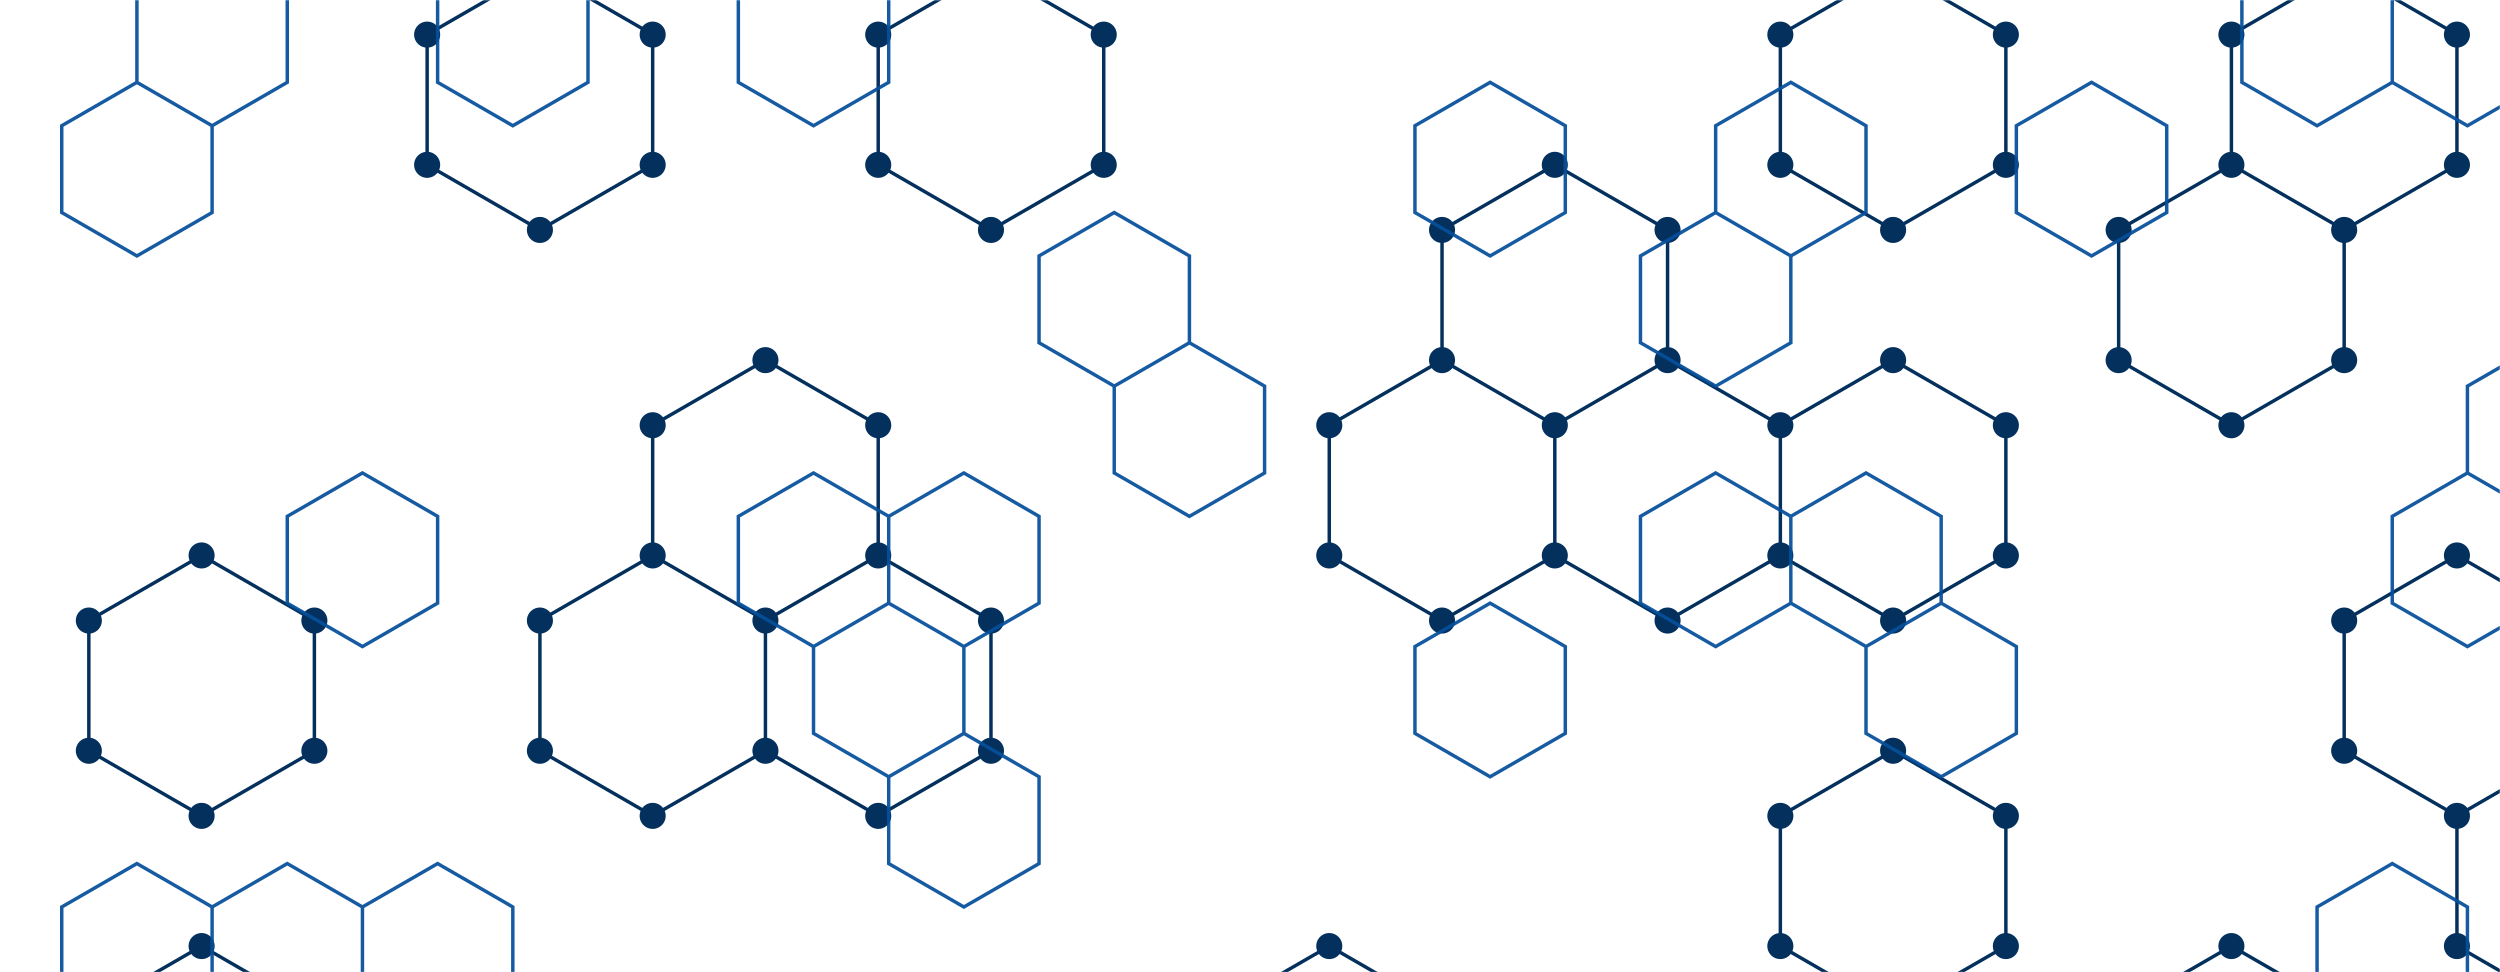 <svg xmlns="http://www.w3.org/2000/svg" version="1.1" xmlns:xlink="http://www.w3.org/1999/xlink" xmlns:svgjs="http://svgjs.com/svgjs" width="1440" height="560" preserveAspectRatio="none" viewBox="0 0 1440 560">
    <g mask="url(&quot;#SvgjsMask1001&quot;)" fill="none">
        <path d="M116.12 319.94L181.08 357.44L181.08 432.44L116.12 469.94L51.17 432.44L51.17 357.44zM116.12 544.94L181.08 582.44L181.08 657.44L116.12 694.94L51.17 657.44L51.17 582.44zM310.99 -17.56L375.94 19.94L375.94 94.94L310.99 132.44L246.03 94.94L246.03 19.94zM375.94 319.94L440.89 357.44L440.89 432.44L375.94 469.94L310.99 432.44L310.99 357.44zM440.89 207.44L505.85 244.94L505.85 319.94L440.89 357.44L375.94 319.94L375.94 244.94zM505.85 319.94L570.8 357.44L570.8 432.44L505.85 469.94L440.89 432.44L440.89 357.44zM570.8 -17.56L635.75 19.94L635.75 94.94L570.8 132.44L505.85 94.94L505.85 19.94zM765.66 544.94L830.62 582.44L830.62 657.44L765.66 694.94L700.71 657.44L700.71 582.44zM895.57 94.94L960.52 132.44L960.52 207.44L895.57 244.94L830.61 207.44L830.61 132.44zM830.61 207.44L895.57 244.94L895.57 319.94L830.61 357.44L765.66 319.94L765.66 244.94zM960.52 207.44L1025.48 244.94L1025.48 319.94L960.52 357.44L895.57 319.94L895.57 244.94zM1090.43 -17.56L1155.38 19.94L1155.38 94.94L1090.43 132.44L1025.48 94.94L1025.48 19.94zM1090.43 207.44L1155.38 244.94L1155.38 319.94L1090.43 357.44L1025.48 319.94L1025.48 244.94zM1090.43 432.44L1155.38 469.94L1155.38 544.94L1090.43 582.44L1025.48 544.94L1025.48 469.94zM1285.29 94.94L1350.24 132.44L1350.24 207.44L1285.29 244.94L1220.34 207.44L1220.34 132.44zM1285.29 544.94L1350.24 582.44L1350.24 657.44L1285.29 694.94L1220.34 657.44L1220.34 582.44zM1350.25 -17.56L1415.2 19.94L1415.2 94.94L1350.25 132.44L1285.29 94.94L1285.29 19.94zM1415.2 319.94L1480.15 357.44L1480.15 432.44L1415.2 469.94L1350.25 432.44L1350.25 357.44zM1545.11 94.94L1610.06 132.44L1610.06 207.44L1545.11 244.94L1480.15 207.44L1480.15 132.44zM1480.15 432.44L1545.11 469.94L1545.11 544.94L1480.15 582.44L1415.2 544.94L1415.2 469.94z" stroke="#03305d" stroke-width="2"></path>
        <path d="M108.62 319.94 a7.5 7.5 0 1 0 15 0 a7.5 7.5 0 1 0 -15 0zM173.58 357.44 a7.5 7.5 0 1 0 15 0 a7.5 7.5 0 1 0 -15 0zM173.58 432.44 a7.5 7.5 0 1 0 15 0 a7.5 7.5 0 1 0 -15 0zM108.62 469.94 a7.5 7.5 0 1 0 15 0 a7.5 7.5 0 1 0 -15 0zM43.67 432.44 a7.5 7.5 0 1 0 15 0 a7.5 7.5 0 1 0 -15 0zM43.67 357.44 a7.5 7.5 0 1 0 15 0 a7.5 7.5 0 1 0 -15 0zM108.62 544.94 a7.5 7.5 0 1 0 15 0 a7.5 7.5 0 1 0 -15 0zM173.58 582.44 a7.5 7.5 0 1 0 15 0 a7.5 7.5 0 1 0 -15 0zM173.58 657.44 a7.5 7.5 0 1 0 15 0 a7.5 7.5 0 1 0 -15 0zM108.62 694.94 a7.5 7.5 0 1 0 15 0 a7.5 7.5 0 1 0 -15 0zM43.67 657.44 a7.5 7.5 0 1 0 15 0 a7.5 7.5 0 1 0 -15 0zM43.67 582.44 a7.5 7.5 0 1 0 15 0 a7.5 7.5 0 1 0 -15 0zM303.49 -17.56 a7.5 7.5 0 1 0 15 0 a7.5 7.5 0 1 0 -15 0zM368.44 19.94 a7.5 7.5 0 1 0 15 0 a7.5 7.5 0 1 0 -15 0zM368.44 94.94 a7.5 7.5 0 1 0 15 0 a7.5 7.5 0 1 0 -15 0zM303.49 132.44 a7.5 7.5 0 1 0 15 0 a7.5 7.5 0 1 0 -15 0zM238.53 94.94 a7.5 7.5 0 1 0 15 0 a7.5 7.5 0 1 0 -15 0zM238.53 19.94 a7.5 7.5 0 1 0 15 0 a7.5 7.5 0 1 0 -15 0zM368.44 319.94 a7.5 7.5 0 1 0 15 0 a7.5 7.5 0 1 0 -15 0zM433.39 357.44 a7.5 7.5 0 1 0 15 0 a7.5 7.5 0 1 0 -15 0zM433.39 432.44 a7.5 7.5 0 1 0 15 0 a7.5 7.5 0 1 0 -15 0zM368.44 469.94 a7.5 7.5 0 1 0 15 0 a7.5 7.5 0 1 0 -15 0zM303.49 432.44 a7.5 7.5 0 1 0 15 0 a7.5 7.5 0 1 0 -15 0zM303.49 357.44 a7.5 7.5 0 1 0 15 0 a7.5 7.5 0 1 0 -15 0zM433.39 207.44 a7.5 7.5 0 1 0 15 0 a7.5 7.5 0 1 0 -15 0zM498.35 244.94 a7.5 7.5 0 1 0 15 0 a7.5 7.5 0 1 0 -15 0zM498.35 319.94 a7.5 7.5 0 1 0 15 0 a7.5 7.5 0 1 0 -15 0zM368.44 244.94 a7.5 7.5 0 1 0 15 0 a7.5 7.5 0 1 0 -15 0zM563.3 357.44 a7.5 7.5 0 1 0 15 0 a7.5 7.5 0 1 0 -15 0zM563.3 432.44 a7.5 7.5 0 1 0 15 0 a7.5 7.5 0 1 0 -15 0zM498.35 469.94 a7.5 7.5 0 1 0 15 0 a7.5 7.5 0 1 0 -15 0zM563.3 -17.56 a7.5 7.5 0 1 0 15 0 a7.5 7.5 0 1 0 -15 0zM628.25 19.94 a7.5 7.5 0 1 0 15 0 a7.5 7.5 0 1 0 -15 0zM628.25 94.94 a7.5 7.5 0 1 0 15 0 a7.5 7.5 0 1 0 -15 0zM563.3 132.44 a7.5 7.5 0 1 0 15 0 a7.5 7.5 0 1 0 -15 0zM498.35 94.94 a7.5 7.5 0 1 0 15 0 a7.5 7.5 0 1 0 -15 0zM498.35 19.94 a7.5 7.5 0 1 0 15 0 a7.5 7.5 0 1 0 -15 0zM758.16 544.94 a7.5 7.5 0 1 0 15 0 a7.5 7.5 0 1 0 -15 0zM823.12 582.44 a7.5 7.5 0 1 0 15 0 a7.5 7.5 0 1 0 -15 0zM823.12 657.44 a7.5 7.5 0 1 0 15 0 a7.5 7.5 0 1 0 -15 0zM758.16 694.94 a7.5 7.5 0 1 0 15 0 a7.5 7.5 0 1 0 -15 0zM693.21 657.44 a7.5 7.5 0 1 0 15 0 a7.5 7.5 0 1 0 -15 0zM693.21 582.44 a7.5 7.5 0 1 0 15 0 a7.5 7.5 0 1 0 -15 0zM888.07 94.94 a7.5 7.5 0 1 0 15 0 a7.5 7.5 0 1 0 -15 0zM953.02 132.44 a7.5 7.5 0 1 0 15 0 a7.5 7.5 0 1 0 -15 0zM953.02 207.44 a7.5 7.5 0 1 0 15 0 a7.5 7.5 0 1 0 -15 0zM888.07 244.94 a7.5 7.5 0 1 0 15 0 a7.5 7.5 0 1 0 -15 0zM823.11 207.44 a7.5 7.5 0 1 0 15 0 a7.5 7.5 0 1 0 -15 0zM823.11 132.44 a7.5 7.5 0 1 0 15 0 a7.5 7.5 0 1 0 -15 0zM888.07 319.94 a7.5 7.5 0 1 0 15 0 a7.5 7.5 0 1 0 -15 0zM823.11 357.44 a7.5 7.5 0 1 0 15 0 a7.5 7.5 0 1 0 -15 0zM758.16 319.94 a7.5 7.5 0 1 0 15 0 a7.5 7.5 0 1 0 -15 0zM758.16 244.94 a7.5 7.5 0 1 0 15 0 a7.5 7.5 0 1 0 -15 0zM1017.98 244.94 a7.5 7.5 0 1 0 15 0 a7.5 7.5 0 1 0 -15 0zM1017.98 319.94 a7.5 7.5 0 1 0 15 0 a7.5 7.5 0 1 0 -15 0zM953.02 357.44 a7.5 7.5 0 1 0 15 0 a7.5 7.5 0 1 0 -15 0zM1082.93 -17.56 a7.5 7.5 0 1 0 15 0 a7.5 7.5 0 1 0 -15 0zM1147.88 19.94 a7.5 7.5 0 1 0 15 0 a7.5 7.5 0 1 0 -15 0zM1147.88 94.94 a7.5 7.5 0 1 0 15 0 a7.5 7.5 0 1 0 -15 0zM1082.93 132.44 a7.5 7.5 0 1 0 15 0 a7.5 7.5 0 1 0 -15 0zM1017.98 94.94 a7.5 7.5 0 1 0 15 0 a7.5 7.5 0 1 0 -15 0zM1017.98 19.94 a7.5 7.5 0 1 0 15 0 a7.5 7.5 0 1 0 -15 0zM1082.93 207.44 a7.5 7.5 0 1 0 15 0 a7.5 7.5 0 1 0 -15 0zM1147.88 244.94 a7.5 7.5 0 1 0 15 0 a7.5 7.5 0 1 0 -15 0zM1147.88 319.94 a7.5 7.5 0 1 0 15 0 a7.5 7.5 0 1 0 -15 0zM1082.93 357.44 a7.5 7.5 0 1 0 15 0 a7.5 7.5 0 1 0 -15 0zM1082.93 432.44 a7.5 7.5 0 1 0 15 0 a7.5 7.5 0 1 0 -15 0zM1147.88 469.94 a7.5 7.5 0 1 0 15 0 a7.5 7.5 0 1 0 -15 0zM1147.88 544.94 a7.5 7.5 0 1 0 15 0 a7.5 7.5 0 1 0 -15 0zM1082.93 582.44 a7.5 7.5 0 1 0 15 0 a7.5 7.5 0 1 0 -15 0zM1017.98 544.94 a7.5 7.5 0 1 0 15 0 a7.5 7.5 0 1 0 -15 0zM1017.98 469.94 a7.5 7.5 0 1 0 15 0 a7.5 7.5 0 1 0 -15 0zM1277.79 94.94 a7.5 7.5 0 1 0 15 0 a7.5 7.5 0 1 0 -15 0zM1342.74 132.44 a7.5 7.5 0 1 0 15 0 a7.5 7.5 0 1 0 -15 0zM1342.74 207.44 a7.5 7.5 0 1 0 15 0 a7.5 7.5 0 1 0 -15 0zM1277.79 244.94 a7.5 7.5 0 1 0 15 0 a7.5 7.5 0 1 0 -15 0zM1212.84 207.44 a7.5 7.5 0 1 0 15 0 a7.5 7.5 0 1 0 -15 0zM1212.84 132.44 a7.5 7.5 0 1 0 15 0 a7.5 7.5 0 1 0 -15 0zM1277.79 544.94 a7.5 7.5 0 1 0 15 0 a7.5 7.5 0 1 0 -15 0zM1342.74 582.44 a7.5 7.5 0 1 0 15 0 a7.5 7.5 0 1 0 -15 0zM1342.74 657.44 a7.5 7.5 0 1 0 15 0 a7.5 7.5 0 1 0 -15 0zM1277.79 694.94 a7.5 7.5 0 1 0 15 0 a7.5 7.5 0 1 0 -15 0zM1212.84 657.44 a7.5 7.5 0 1 0 15 0 a7.5 7.5 0 1 0 -15 0zM1212.84 582.44 a7.5 7.5 0 1 0 15 0 a7.5 7.5 0 1 0 -15 0zM1342.75 -17.56 a7.5 7.5 0 1 0 15 0 a7.5 7.5 0 1 0 -15 0zM1407.7 19.94 a7.5 7.5 0 1 0 15 0 a7.5 7.5 0 1 0 -15 0zM1407.7 94.94 a7.5 7.5 0 1 0 15 0 a7.5 7.5 0 1 0 -15 0zM1342.75 132.44 a7.5 7.5 0 1 0 15 0 a7.5 7.5 0 1 0 -15 0zM1277.79 19.94 a7.5 7.5 0 1 0 15 0 a7.5 7.5 0 1 0 -15 0zM1407.7 319.94 a7.5 7.5 0 1 0 15 0 a7.5 7.5 0 1 0 -15 0zM1472.65 357.44 a7.5 7.5 0 1 0 15 0 a7.5 7.5 0 1 0 -15 0zM1472.65 432.44 a7.5 7.5 0 1 0 15 0 a7.5 7.5 0 1 0 -15 0zM1407.7 469.94 a7.5 7.5 0 1 0 15 0 a7.5 7.5 0 1 0 -15 0zM1342.75 432.44 a7.5 7.5 0 1 0 15 0 a7.5 7.5 0 1 0 -15 0zM1342.75 357.44 a7.5 7.5 0 1 0 15 0 a7.5 7.5 0 1 0 -15 0zM1537.61 94.94 a7.5 7.5 0 1 0 15 0 a7.5 7.5 0 1 0 -15 0zM1602.56 132.44 a7.5 7.5 0 1 0 15 0 a7.5 7.5 0 1 0 -15 0zM1602.56 207.44 a7.5 7.5 0 1 0 15 0 a7.5 7.5 0 1 0 -15 0zM1537.61 244.94 a7.5 7.5 0 1 0 15 0 a7.5 7.5 0 1 0 -15 0zM1472.65 207.44 a7.5 7.5 0 1 0 15 0 a7.5 7.5 0 1 0 -15 0zM1472.65 132.44 a7.5 7.5 0 1 0 15 0 a7.5 7.5 0 1 0 -15 0zM1537.61 469.94 a7.5 7.5 0 1 0 15 0 a7.5 7.5 0 1 0 -15 0zM1537.61 544.94 a7.5 7.5 0 1 0 15 0 a7.5 7.5 0 1 0 -15 0zM1472.65 582.44 a7.5 7.5 0 1 0 15 0 a7.5 7.5 0 1 0 -15 0zM1407.7 544.94 a7.5 7.5 0 1 0 15 0 a7.5 7.5 0 1 0 -15 0z" fill="#03305d"></path>
        <path d="M78.86 47.42L122.17 72.42L122.17 122.42L78.86 147.42L35.56 122.42L35.56 72.42zM78.86 497.42L122.17 522.42L122.17 572.42L78.86 597.42L35.56 572.42L35.56 522.42zM122.17 -27.58L165.47 -2.58L165.47 47.42L122.17 72.42L78.86 47.42L78.86 -2.58zM165.47 497.42L208.77 522.42L208.77 572.42L165.47 597.42L122.17 572.42L122.17 522.42zM208.77 272.42L252.07 297.42L252.07 347.42L208.77 372.42L165.47 347.42L165.47 297.42zM252.07 497.42L295.38 522.42L295.38 572.42L252.07 597.42L208.77 572.42L208.77 522.42zM295.38 -27.58L338.68 -2.58L338.68 47.42L295.38 72.42L252.07 47.42L252.07 -2.58zM468.59 -27.58L511.89 -2.58L511.89 47.42L468.59 72.42L425.28 47.42L425.28 -2.58zM468.59 272.42L511.89 297.42L511.89 347.42L468.59 372.42L425.28 347.42L425.28 297.42zM511.89 347.42L555.19 372.42L555.19 422.42L511.89 447.42L468.59 422.42L468.59 372.42zM555.19 272.42L598.49 297.42L598.49 347.42L555.19 372.42L511.89 347.42L511.89 297.42zM555.19 422.42L598.49 447.42L598.49 497.42L555.19 522.42L511.89 497.42L511.89 447.42zM641.8 122.42L685.1 147.42L685.1 197.42L641.8 222.42L598.49 197.42L598.49 147.42zM685.1 197.42L728.4 222.42L728.4 272.42L685.1 297.42L641.8 272.42L641.8 222.42zM858.31 47.42L901.61 72.42L901.61 122.42L858.31 147.42L815.01 122.42L815.01 72.42zM858.31 347.42L901.61 372.42L901.61 422.42L858.31 447.42L815.01 422.42L815.01 372.42zM1031.52 47.42L1074.82 72.42L1074.82 122.42L1031.52 147.42L988.22 122.42L988.22 72.42zM988.22 122.42L1031.52 147.42L1031.52 197.42L988.22 222.42L944.91 197.42L944.91 147.42zM988.22 272.42L1031.52 297.42L1031.52 347.42L988.22 372.42L944.91 347.42L944.91 297.42zM1074.82 272.42L1118.12 297.42L1118.12 347.42L1074.82 372.42L1031.52 347.42L1031.52 297.42zM1118.12 347.42L1161.42 372.42L1161.42 422.42L1118.12 447.42L1074.82 422.42L1074.82 372.42zM1204.73 47.42L1248.03 72.42L1248.03 122.42L1204.73 147.42L1161.42 122.42L1161.42 72.42zM1334.63 -27.58L1377.94 -2.58L1377.94 47.42L1334.63 72.42L1291.33 47.42L1291.33 -2.58zM1377.94 497.42L1421.24 522.42L1421.24 572.42L1377.94 597.42L1334.63 572.42L1334.63 522.42zM1421.24 -27.58L1464.54 -2.58L1464.54 47.42L1421.24 72.42L1377.94 47.42L1377.94 -2.58zM1464.54 197.42L1507.85 222.42L1507.85 272.42L1464.54 297.42L1421.24 272.42L1421.24 222.42zM1421.24 272.42L1464.54 297.42L1464.54 347.42L1421.24 372.42L1377.94 347.42L1377.94 297.42z" stroke="rgba(6, 80, 156, 0.93)" stroke-width="2"></path>
    </g>
    <defs>
        <mask id="SvgjsMask1001">
            <rect width="1440" height="560" fill="#ffffff"></rect>
        </mask>
    </defs>
</svg>